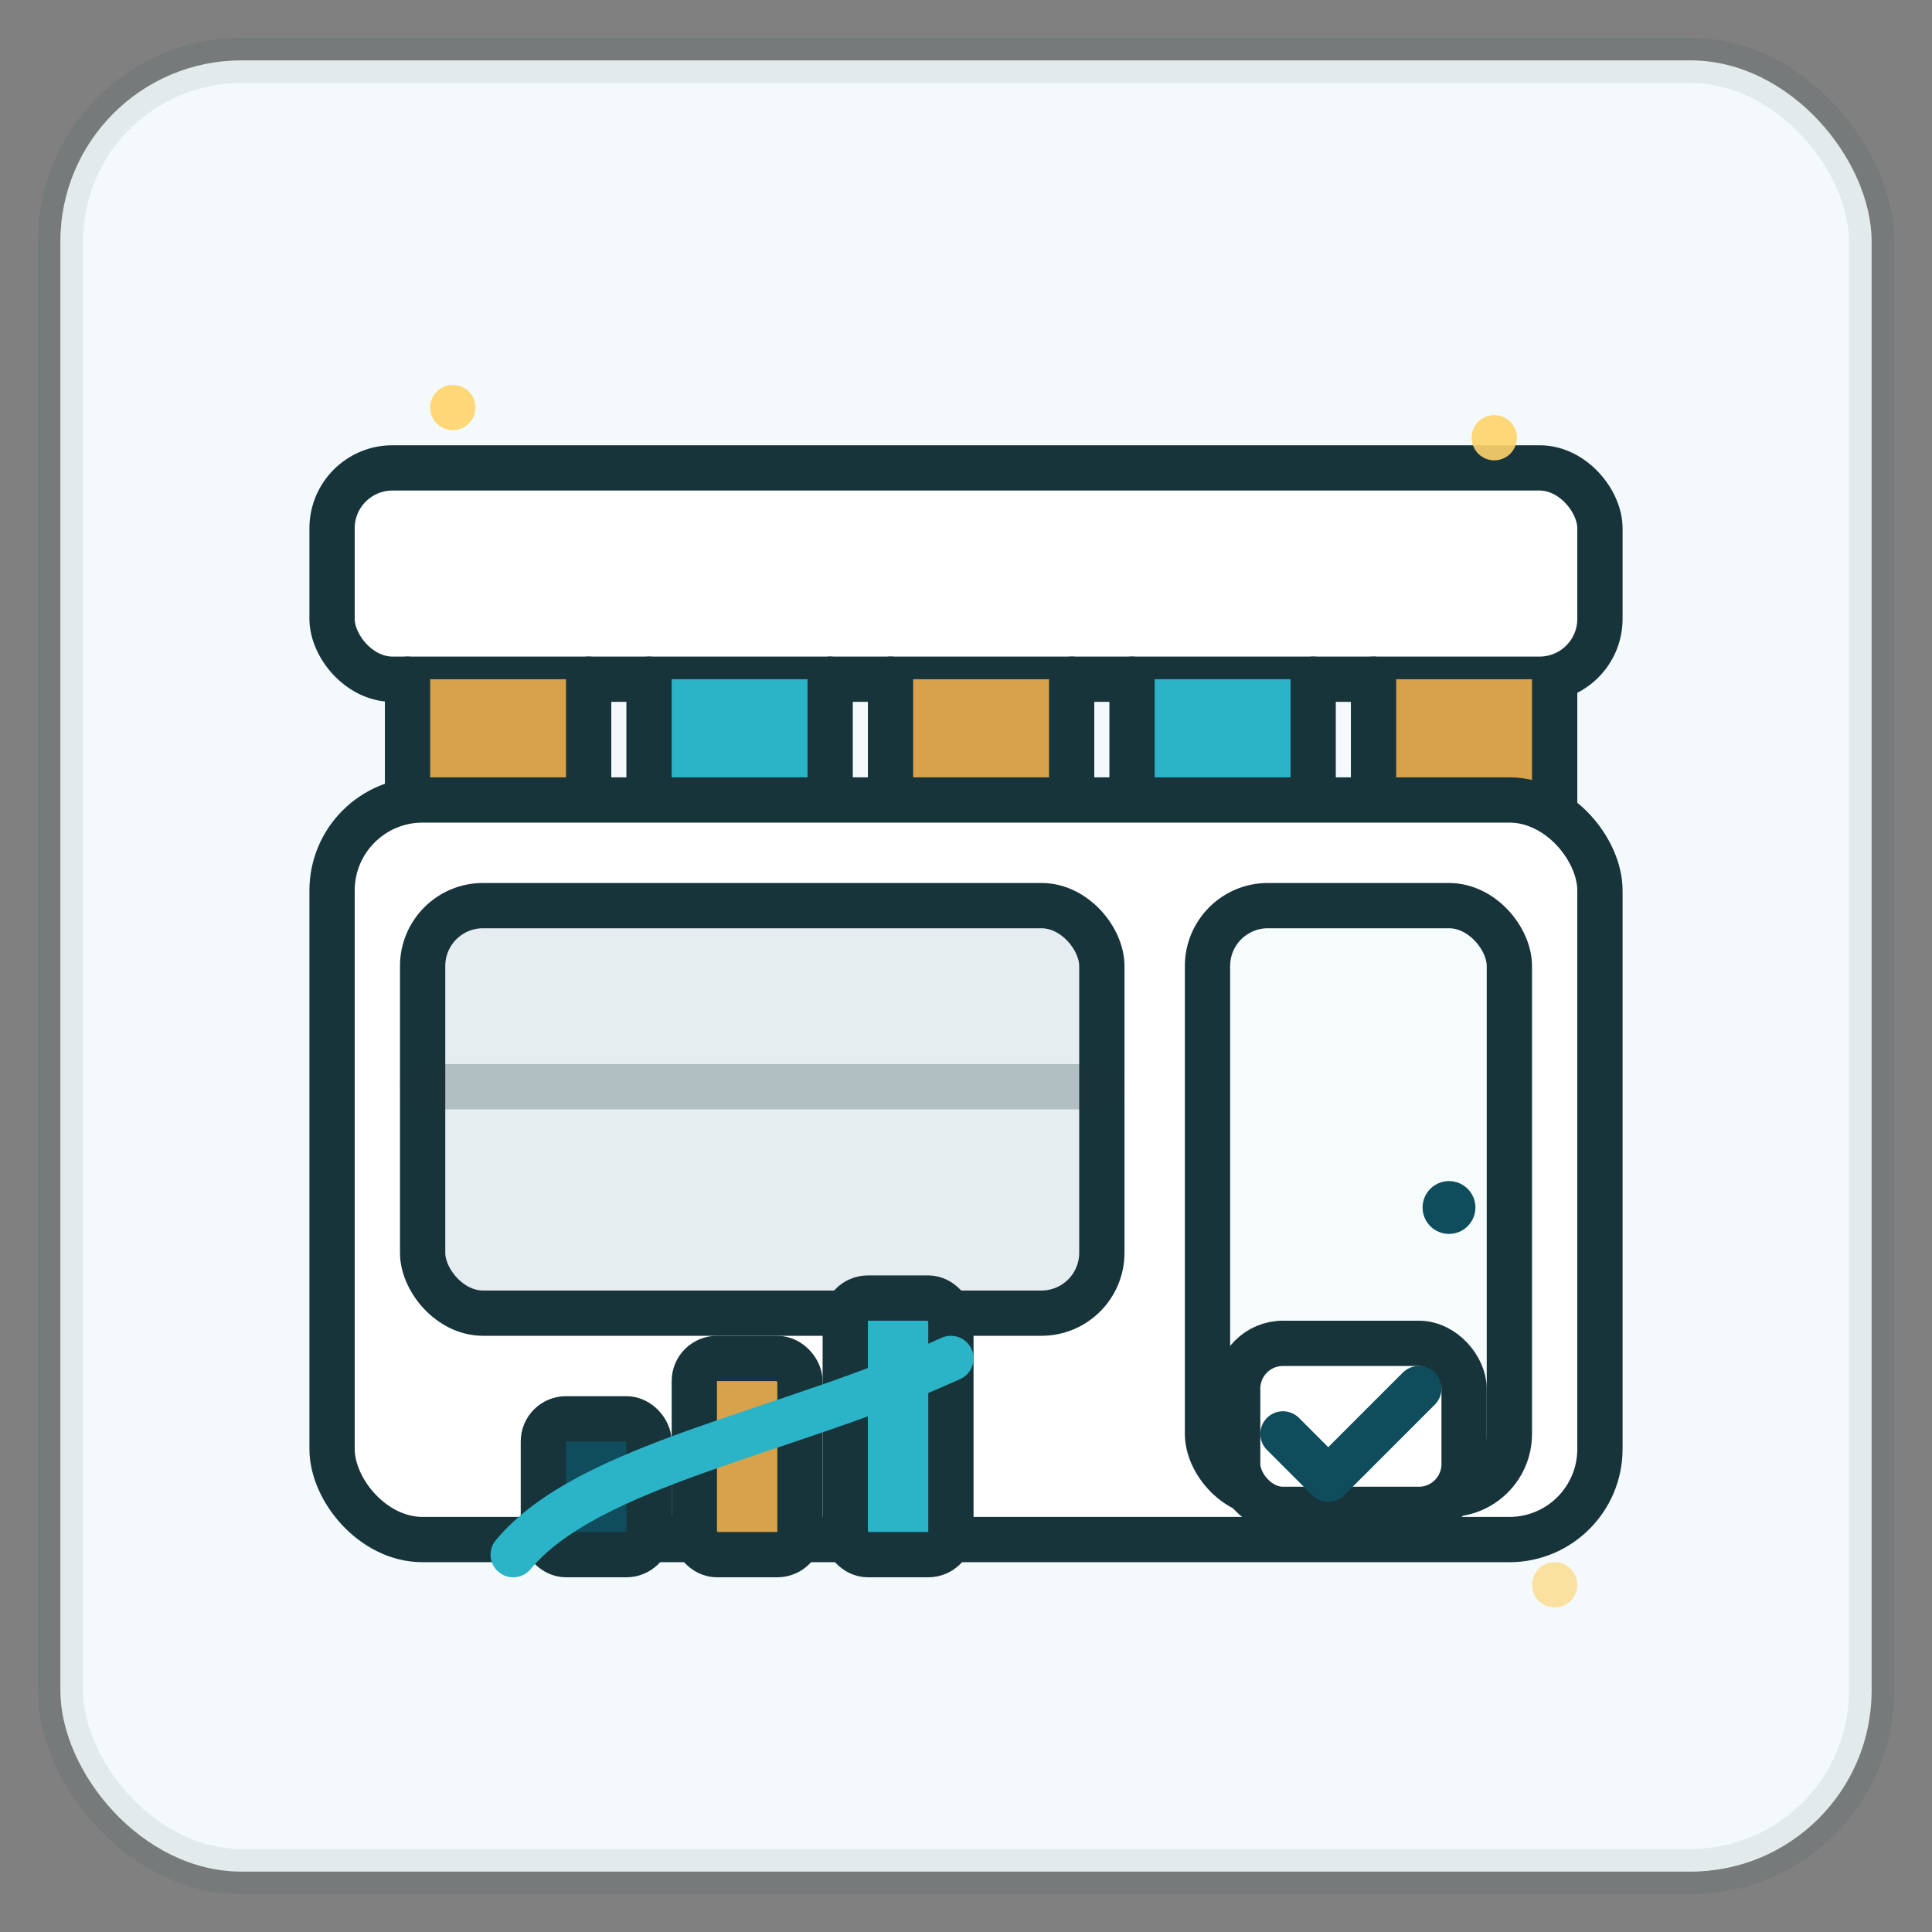 <!-- SVG carré — TPE / Indépendants (charte Prismora) -->
<svg xmlns="http://www.w3.org/2000/svg" width="256" height="256" viewBox="0 0 256 256" role="img" aria-labelledby="title desc">
  <rect x="0" y="0" width="256" height="256" fill="#808080" stroke="none"/>
  <title>TPE / Indépendants — icône</title>
  <desc>Petite boutique stylisée avec auvent, vitrine, mini graphique et coche — clair et pro pour TPE.</desc>

  <!-- ====== PALETTE & TRAITS (charte) ====== -->
  <style>
    :root{
      --brand: #0f4c5c;   /* bleu pétrole */
      --brand2:#2bb4c8;   /* turquoise */
      --accent:#d8a24a;   /* ocre */
      --ink:#18343b;      /* encre sombre */
      --paper:#ffffff;
      --muted:#e6edf0;
    }
    .ink{ stroke: #18343b; stroke-width: 6; stroke-linecap: round; stroke-linejoin: round; }
    .thick{ stroke-width: 8; }
  </style>

  <!-- ====== FOND ARRONDI ====== -->
  <rect x="8" y="8" width="240" height="240" rx="24" fill="#f4fafb"></rect>
  <rect x="8" y="8" width="240" height="240" rx="24" fill="none" class="ink" opacity="0.08"></rect>

  <!-- ====== BOUTIQUE ====== -->
  <!-- Auvent -->
  <g transform="translate(44,62)">
    <rect x="0" y="0" width="168" height="28" rx="8" fill="#ffffff" class="ink"></rect>
    <!-- Franges de l'auvent (alternance accent / brand2) -->
    <path d="M10,28 v16 a12,12 0 0 0 24,0 V28" fill="#d8a24a" class="ink"></path>
    <path d="M42,28 v16 a12,12 0 0 0 24,0 V28" fill="#2bb4c8" class="ink"></path>
    <path d="M74,28 v16 a12,12 0 0 0 24,0 V28" fill="#d8a24a" class="ink"></path>
    <path d="M106,28 v16 a12,12 0 0 0 24,0 V28" fill="#2bb4c8" class="ink"></path>
    <path d="M138,28 v16 a12,12 0 0 0 24,0 V28" fill="#d8a24a" class="ink"></path>
  </g>

  <!-- Corps de boutique -->
  <g transform="translate(44,106)">
    <rect x="0" y="0" width="168" height="98" rx="12" fill="#ffffff" class="ink"></rect>
    <!-- Vitrine -->
    <rect x="12" y="14" width="90" height="54" rx="8" fill="#e6edf0" class="ink"></rect>
    <line x1="12" y1="38" x2="102" y2="38" class="ink" opacity="0.25"></line>
    <!-- Porte -->
    <rect x="116" y="14" width="40" height="78" rx="8" fill="#f6fbfc" class="ink"></rect>
    <circle cx="148" cy="54" r="3.5" fill="#0f4c5c"></circle>
  </g>

  <!-- ====== MINI GRAPHIQUE + COCHE (résultats concrets) ====== -->
  <g transform="translate(72,170)">
    <!-- Barres -->
    <rect x="0" y="18" width="14" height="18" rx="3" fill="#0f4c5c" class="ink"></rect>
    <rect x="20" y="10" width="14" height="26" rx="3" fill="#d8a24a" class="ink"></rect>
    <rect x="40" y="2" width="14" height="34" rx="3" fill="#2bb4c8" class="ink"></rect>
    <!-- Ligne d'évolution -->
    <path d="M-4,36 C6,24 32,20 54,10" fill="none" stroke="#2bb4c8" stroke-width="6" stroke-linecap="round"></path>
    <!-- Coche -->
    <g transform="translate(92,8)">
      <rect x="0" y="0" width="30" height="22" rx="6" fill="#ffffff" class="ink"></rect>
      <path d="M6,12 l6,6 12,-12" fill="none" stroke="#0f4c5c" stroke-width="6" stroke-linecap="round" stroke-linejoin="round"></path>
    </g>
  </g>

  <!-- ====== PETITS ÉCLATS LUDIQUES ====== -->
  <g fill="#ffd369" opacity="0.9">
    <circle cx="60" cy="54" r="3"></circle>
    <circle cx="198" cy="58" r="3"></circle>
    <circle cx="206" cy="210" r="3" opacity="0.7"></circle>
  </g>
</svg>

